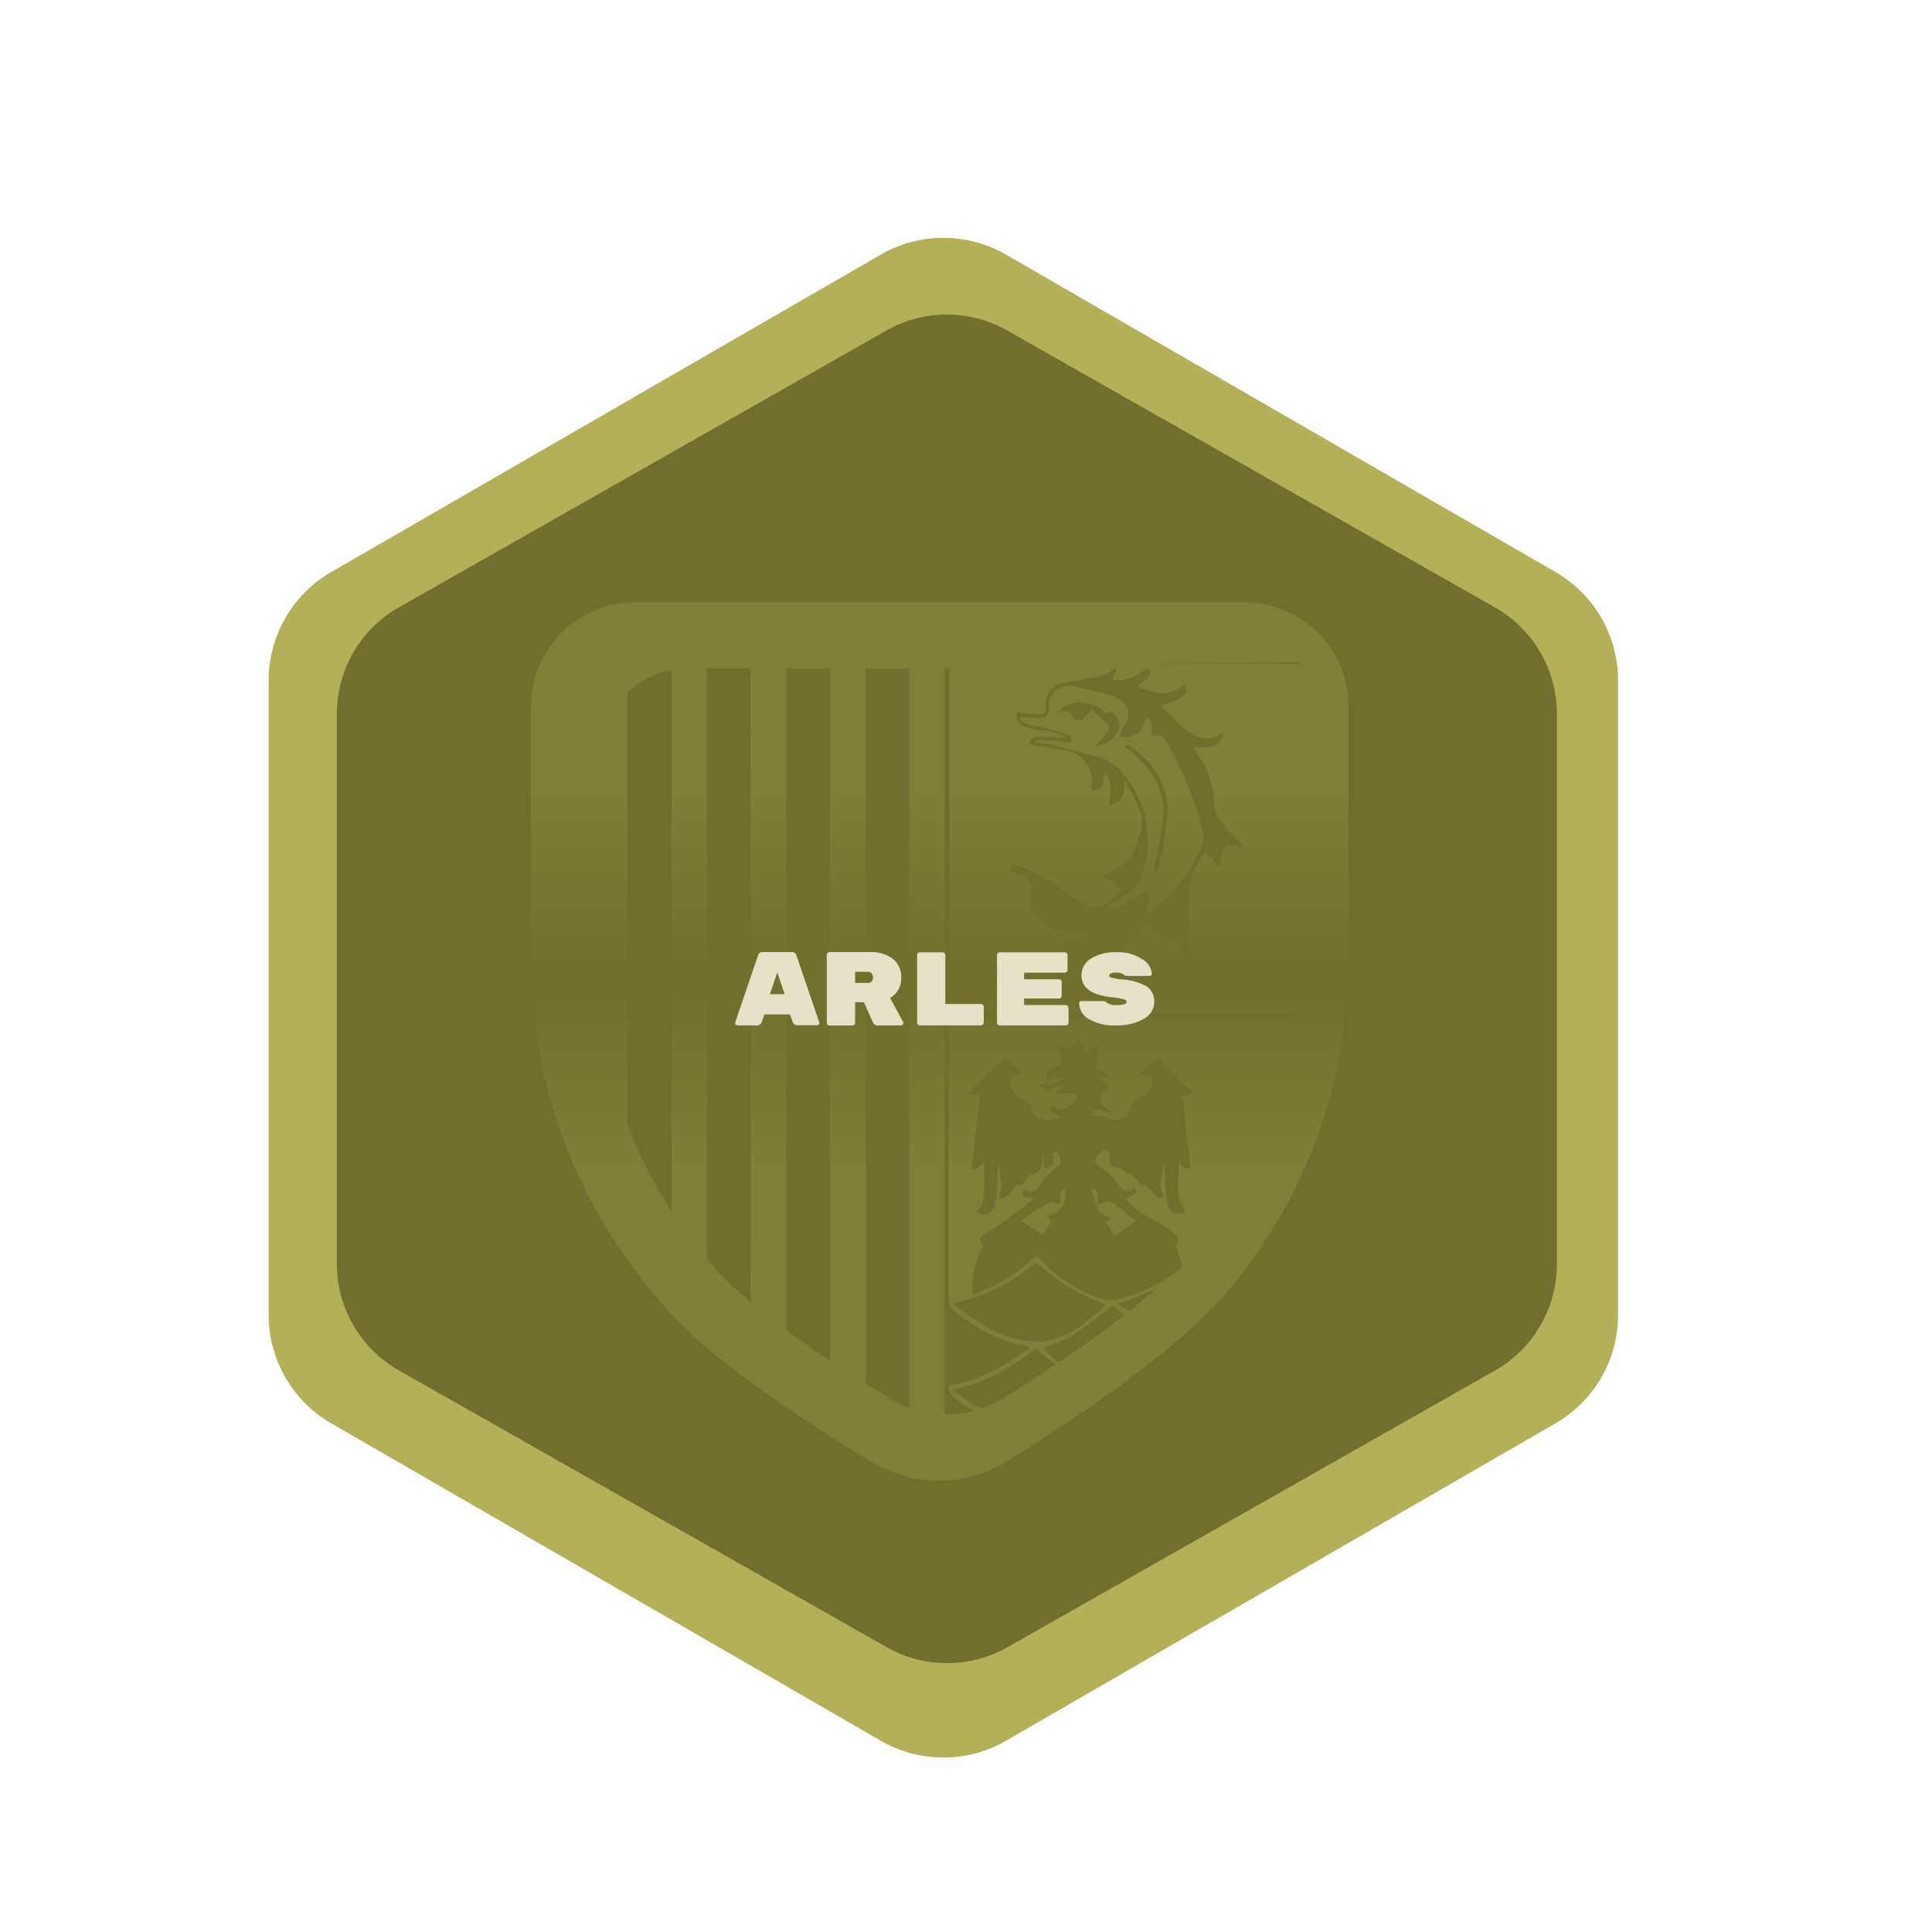 <svg xmlns="http://www.w3.org/2000/svg" xmlns:xlink="http://www.w3.org/1999/xlink" viewBox="0 0 346.99 346.99"><defs><style>.cls-1,.cls-3{fill:#b4af59;}.cls-2{fill:#706f2d;stroke:#b4af59;stroke-miterlimit:10;}.cls-3{opacity:0.24;}.cls-4{fill:url(#Dégradé_sans_nom_14);}.cls-5{fill:#e5e2c8;}</style><linearGradient id="Dégradé_sans_nom_14" x1="170.06" y1="208.83" x2="170.06" y2="142.75" gradientUnits="userSpaceOnUse"><stop offset="0" stop-color="#706f2d" stop-opacity="0"/><stop offset="0.5" stop-color="#706f2d"/><stop offset="1" stop-color="#706f2d" stop-opacity="0"/></linearGradient></defs><g id="Médailles_Finales" data-name="Médailles Finales"><g id="PACA"><path class="cls-1" d="M290.61,236.16V122.21a22.51,22.51,0,0,0-11.25-19.48l-98.68-57a22.48,22.48,0,0,0-22.49,0l-98.69,57a22.51,22.51,0,0,0-11.25,19.48v114A22.49,22.49,0,0,0,59.5,255.64l98.69,57a22.48,22.48,0,0,0,22.49,0l98.68-57A22.49,22.49,0,0,0,290.61,236.16Z"/><path class="cls-2" d="M280.12,227V128.21a22.48,22.48,0,0,0-11.39-19.56L181.16,58.93a22.49,22.49,0,0,0-22.21,0L71.39,108.65A22.48,22.48,0,0,0,60,128.21V227a22.5,22.5,0,0,0,11.39,19.56L159,296.27a22.49,22.49,0,0,0,22.21,0l87.57-49.71A22.5,22.5,0,0,0,280.12,227Z"/><path class="cls-3" d="M198.31,206.27c.07,0,0,0,0,0Z"/><path class="cls-3" d="M196,213.59c.34,1.06.6,2.14,1,3.17a2.64,2.64,0,0,0,2.67,1.78l-1,1.06c.52.88,1.05,1.77,1.45,2.46l3.93-2.79c-1.36-1.06-2.57-2.05-3.83-3-.95-.69-2-.45-3.1.22.16-1.33.34-2.43-.76-3.06Z"/><path class="cls-3" d="M194.17,128.48a1.07,1.07,0,0,0,.35-.14c.06,0,.08-.14.1-.27Z"/><path class="cls-3" d="M206,160.09a4,4,0,0,1,.35,1.38c-.15,1-.45,2-.75,3.27l2.1-1.82a27.22,27.22,0,0,0,8.21-11.26,3.22,3.22,0,0,0,.27-1.68,62.51,62.51,0,0,0-6.39-16.23c-.55-1-1.2-2.16-2.75-1.53,0,0-.13-.07-.3-.17.38-1.26.4-2.5-1-3.3a3.57,3.57,0,0,1-2.67,3.54,5.87,5.87,0,0,1-2,0,8.11,8.11,0,0,1,.62-1.58c1.63-2.35,1.22-4.12-1.33-5.44a4.38,4.38,0,0,0-1-.44c-2.34-.57-4.68-1.25-7.06-1.64-2-.34-4.11,1.65-3.94,3.41s-.27,2.4-2.15,2.39c-1,0-2-.1-2.93-.15l-.13.32a5.72,5.72,0,0,0,1.36.94c.88.28,1.83.34,2.73.58,1.61.42,3.21.87,4.79,1.4.26.09.35.68.53,1a3.45,3.45,0,0,1-1,.28c-.89-.07-1.77-.29-2.67-.35s-2,0-3,0v.37a17.22,17.22,0,0,1,2.51.23c2.57.63,5.09,1.48,7.67,2a9.77,9.77,0,0,1,6.26,4.16,18.12,18.12,0,0,1,2.79,17.2,6.29,6.29,0,0,1-3.49,4,18.8,18.8,0,0,0-3.13,2.38,11.54,11.54,0,0,0,6.24-2.77A4.71,4.71,0,0,1,206,160.09Zm-5-29.48a4.66,4.66,0,0,1-4.18,3.38c.85-1.37,2.63-2.16,2.25-3.8l-3-2.79c-.75.77-1.18,1.51-1.8,1.79-.88.38-1.52-.22-1.92-1.07-.1-.19-.51-.29-.79-.33a11.92,11.92,0,0,0-1.35,0c1.37-2.35,6.5-2,8.16.29.36-.09.71-.3,1-.23A2.57,2.57,0,0,1,201,130.61Zm2.74,4.9c-.53-.46-1.08-.9-1.61-1.35l.34-.46a7.86,7.86,0,0,1,1,.61c3.64,2.81,6.15,6.37,6.2,11.07a49.7,49.7,0,0,1-1,8,21.68,21.68,0,0,1-.66,2.61,4.3,4.3,0,0,1-.34.76l-.4-.09c.06-.52.1-1.05.19-1.57.5-2.8,1.22-5.58,1.47-8.41C209.24,142.05,207.1,138.45,203.69,135.51Z"/><path class="cls-3" d="M190.39,216.22c-.74-.09-1.58-.45-2.07-.18-1.68.91-3.24,2-5,3.2l4,2.58c.45-.74,1-1.56,1.46-2.36l-.8-1.16a3.84,3.84,0,0,0,3.29-4.82C190,214.16,190.52,215.33,190.39,216.22Z"/><path class="cls-3" d="M223.54,108.2H114a18.62,18.62,0,0,0-18.63,18.63q0,22.32,0,44.65c0,24.39,8.35,45.53,24.42,63.71,8.31,9.42,25.37,20.51,37,27.5a23,23,0,0,0,23.89-.16c12.65-7.79,32-20.72,40.93-31.92a92.48,92.48,0,0,0,18.74-39.8c.76-3.75,1-7.59,1.55-11.38,0-.17,0-.33.07-.5a18.52,18.52,0,0,0,.21-2.79V126.82A18.63,18.63,0,0,0,223.54,108.2ZM112.71,202V124.39a15.75,15.75,0,0,1,7.89-4.06v.29q0,47.85,0,95.7c0,.44,0,.86.06,1.27A78.79,78.79,0,0,1,112.71,202Zm15.78,25.84c-.53-.6-1-1.2-1.55-1.81v-106h7.85v.68c0,36.77.09,73.53,0,110.3a16.06,16.06,0,0,0,.25,3A62.23,62.23,0,0,1,128.49,227.88Zm12.72,11.05V120.05h7.85v.34q0,25.52-.06,51,0,36.5.09,73C146.45,242.66,143.78,240.81,141.21,238.93Zm18.69,12.3c-1.39-.83-2.88-1.74-4.42-2.7V120.05h7.81v1q0,54,0,107.92,0,11.94,0,23.87A19.64,19.64,0,0,1,159.9,251.23Zm23.2-95.67a45.06,45.06,0,0,1,5.23,2.54c1.67,1,3.16,2.31,4.79,3.39,3.45,2.28,4,2.23,7.11-.35.33-.27.65-.56,1-.82a3.58,3.58,0,0,0-3.5-2.62c1.49-.94,3-1.8,4.45-2.84s1.87-3,2.43-4.71a6.89,6.89,0,0,0-.1-5.13,47.06,47.06,0,0,0-2.49-4.71c.07,2.72-.75,4.05-2.9,4.37.29-2.06.75-4.14-.72-6.11-.41,1.47.16,3.41-2.3,3.47a4.4,4.4,0,0,1,0-.82,5.64,5.64,0,0,0-4.08-6.3c-2.32-.48-4.69-.75-7.11-1.12a1.44,1.44,0,0,1,1.62-1.44c1.21,0,2.41.12,3.62.18.41,0,.82,0,1.53,0a11.49,11.49,0,0,0-4.69-1.32,12.57,12.57,0,0,1-3.15-.8,1.82,1.82,0,0,1-1.1-2.44c1.18.12,2.32.31,3.47.35,1.52,0,1.71-.2,1.62-1.68a3.59,3.59,0,0,1,2.89-3.86c1.07-.34,2.23-.37,3.33-.64,2.09-.53,4.41-.36,6.12-2.1l.36.27c-.22.6-.45,1.19-.7,1.87a7.63,7.63,0,0,0,5.45-1.6c.41-.31.86-.81,1.22-.13a1.48,1.48,0,0,1-.3,1.28,16.07,16.07,0,0,1-1.93,1.59c3,1.27,5.77,2,8.41-.36,1,1.69.22,2.37-4.17,3.78,2.17,2,3.79,4.38,6.49,5.56a4.33,4.33,0,0,0,3.64-.09c.33-.15.67-.28,1.11-.47-.47,2.18-2,2.82-5.49,2.43.53.83,1.05,1.6,1.52,2.4a15.19,15.19,0,0,1,2.27,7.66c0,2,1.51,3.38,2.54,4.91a14.27,14.27,0,0,0,1.72,1.76c.27.29.5.62.75.92l-.16.33c-.46-.06-.92-.11-1.38-.19-1.16-.22-1.7.19-1.93,1.36-.14.7-.38,1.37-.66,2.36-.6-.75-.9-1.16-1.24-1.53-.84-.92-1.54-.78-2.21.24a11.21,11.21,0,0,0-1.88,6c-.07,2.73-.35,5.46-.31,8.18a6.44,6.44,0,0,0,3.3,5.63,3.42,3.42,0,0,1,.57.61,1.4,1.4,0,0,1-2.12,0,17.67,17.67,0,0,1-2.08-2.78,8.28,8.28,0,0,1-.68-1.74,2,2,0,0,0-2.32-1.5,1.65,1.65,0,0,1-1.75-.87c-1.38-2-2.87-1.95-4.47-.16a9.93,9.93,0,0,0-2.89,6.49c-.07,2.72,1.27,4.11,4,4.34a7,7,0,0,1,1.64.57,5.83,5.83,0,0,1-1.57,1.12c-1.85.56-3.16-.52-4.26-1.79a28,28,0,0,1-2-2.89c-.34-.5-.67-.75-1.34-.49a1.44,1.44,0,0,1-1.87-.83,5.62,5.62,0,0,0-4.92-3.44,1.92,1.92,0,0,1-.66-.23,4.45,4.45,0,0,1-.56-.52,12,12,0,0,1,1.6-.7c1.39-.37,2.81-.65,4.21-1a6.94,6.94,0,0,0,1.17-.57c-2-.23-3.87-.35-5.73-.68a4.69,4.69,0,0,1-3.91-2.82.57.57,0,0,0-.29-.35c-1.67-.62-1.45-1.93-1.18-3.24a2.75,2.75,0,0,0-.62-2.83,8.26,8.26,0,0,0-2-1.05,10.69,10.69,0,0,0-1.27-.4C181.69,155.61,182.34,155.23,183.1,155.56Zm-2.91,95.54a20,20,0,0,1-3.95,1.86,18.25,18.25,0,0,1-5.05-3.31c5.76-1.22,10.46-4,14.95-7.46a7,7,0,0,0,.87.93c.84.67,1.69,1.33,2.54,2C186.21,247.32,183,249.36,180.19,251.1Zm4.66-10.19a19.44,19.44,0,0,1-8.32-3c-1.79-1.07-3.48-2.32-5.21-3.49,0-.11.07-.22.1-.34A33,33,0,0,0,186,226.75c2,1.53,3.91,3.17,6,4.44s4.3,2.14,6.55,3.23C194.69,237.92,190.72,241.4,184.85,240.91Zm5.31,3.78a12.07,12.07,0,0,1-2.83-2.59,29.08,29.08,0,0,0,4.94-2,72.12,72.12,0,0,0,6.59-4.86c.64-.51,1-.78,1.74-.14a8.65,8.65,0,0,0,1.47,1C198.23,239.1,194.12,242,190.16,244.69Zm12.69-9.21-2.29-1.28c1.51-.49,2.72-.8,3.85-1.28s2.13-.89,3.16-1.39C206.08,232.85,204.49,234.17,202.85,235.48Zm11-25.73c-.9.34-1.23.19-2.17-1.11.19,3-1,6.08,1.22,8.8-1.38,1-2.7.7-3.13-1a28.55,28.55,0,0,1-.55-4.64c-.07-.8,0-1.61,0-2.42h-.32c-.17,1.24-.36,2.47-.48,3.71,0,.31.22.64.3,1s.1.65.15,1c-.35,0-.85.15-1,0-.75-.69-1.41-1.48-2.15-2.28-.61.37-1.11-.24-1.47-.8a3,3,0,0,0-1.63-1.23,4.58,4.58,0,0,1-1.2-.92c-.81-.18-1.7-.14-1.9-.49a6.7,6.7,0,0,1-.33-2.3l-.81-.67c-2.36,2.16-2.33,2.21.33,4a9.84,9.84,0,0,1,1.74,1.84,11.69,11.69,0,0,0,1,1.28c.72.61,1.51.86,2.35-.37.11.57.33,1.12.22,1.19a16.26,16.26,0,0,1-1.92,1,5.63,5.63,0,0,0,.64.69,16.93,16.93,0,0,0,4.69,3.22,15.36,15.36,0,0,1,4,2.85c.23.2,0,.92,0,1.4H211c.42,1.12.9,2.23,1.24,3.39a1.3,1.3,0,0,1-.35,1.17,32.58,32.58,0,0,1-10,5.06,8.23,8.23,0,0,1-5.62-.35,27.65,27.65,0,0,1-10.12-7.23,30.81,30.81,0,0,1-11.44,7,14.65,14.65,0,0,1,2-8.87c-1-.92-1-1.17.09-2a17.82,17.82,0,0,1,1.67-1s.08,0,.11,0q3.47-2.55,6.93-5.13c.07-.05.09-.19.14-.3-2.06-.2-2.31-.45-1.72-1.66,1.1.78,2,.74,2.71-.47a13.14,13.14,0,0,1,3.33-3.56c1.12-.85.12-1.76,0-2.63l-1.09.22c.47,1.33.85,2.68-1.43,2.68v-2.23l-.32,0c.26,1.52,0,2.81-1.56,3.39-.18.07-.43-.07-.7-.12-.78,1.74-1.37,2.22-2.23,2-.78.85-1.4,1.63-2.13,2.28-.21.18-.75,0-1.13,0,.08-.31.18-.62.26-.93a4.23,4.23,0,0,0,.23-1.1c0-.7-.14-1.4-.23-2.09a14.79,14.79,0,0,0-.39-2.07c-.09,1.85-.17,3.71-.29,5.56a9.15,9.15,0,0,1-.26,1.73c-.48,1.91-1.66,2.38-3.49,1.35,1.49-.9,1.45-2.43,1.54-3.84.11-1.67,0-3.36,0-5.25a5.89,5.89,0,0,1-1,1.25,4.29,4.29,0,0,1-1.29.4c.52-4.6,1-9,1.51-13.34l-1.9-.36c.82-.85,1.49-1.56,2.19-2.25,1.11-1.09,2.2-2.21,3.37-3.24a1.33,1.33,0,0,1,2.13.22,14.56,14.56,0,0,0,1.89,1.64l-2,.53c-.67,1.38-.14,2.77,1.81,4,.91.58,2.16.77,2,2.38,0,.34.79,1,1.33,1.18a4.67,4.67,0,0,0,3.76-.37,4.79,4.79,0,0,1-1.53-.68,2,2,0,0,1-.25-1.41c1.09,1.05,2.12.79,3.18.25a2.08,2.08,0,0,0,1.36-2.3h-3.74l1.76-1.51c-1.56.1-3.35,1.91-4.81-.39,1.9,1,3.34-.47,5.17-.81-2.31-.3-2.31-.3-3.25.62-.76-1.05-.56-1.93.56-2.41,1.69-.72,2-1.5,1.21-3.11a7.83,7.83,0,0,1-.57-1.34c.36.85,2.21-.3,2.06,1.69l2-2.48c-.12,1.09,1.85,1.06.85,2.33l1.21.12c-.1-.65-.42-1.46.84-1.23.24,0,.56-.34,1-.4a4.93,4.93,0,0,0-.52,1.09,16.18,16.18,0,0,0-.11,1.71c0,.4-.1.8-.19,1.53l2.19,1.29-1.47.79,1.73,1.45-1.43.77c-.13,1.27-.14,2.66,1.54,3.4l-.2.38-2.41-.73-.57,1c1.35.34,2.58.74,3.83.93a2.41,2.41,0,0,0,3-2.18c.07-.4.54-.78.91-1.08.67-.53,1.47-.91,2.08-1.49a2.46,2.46,0,0,0,.76-3l-2.06-.52a21.61,21.61,0,0,0,2-1.76,1.34,1.34,0,0,1,2.15-.08c1.23,1.12,2.37,2.36,3.56,3.54.59.58,1.21,1.12,2,1.83l-1.94.51C212.8,200.87,213.3,205.29,213.81,209.75Zm18.08-27H170.4v1.5l0,32.57c0,5.57,0,11.13,0,16.7a2.39,2.39,0,0,0,.62,1.63A30,30,0,0,0,181.19,241c1.19.4,2.43.62,3.79,1-4.47,3.21-9,6-14.69,6.85.23.65.29,1.38.68,1.76a15.85,15.85,0,0,0,4,2.75,19.52,19.52,0,0,1-5.31.66v-134h.86v62H172l35.62-.05q12.16,0,24.34,0H232C232,182.24,231.92,182.52,231.89,182.79Zm-28.4-63.7h29.85c0,.08,0,.16,0,.24Z"/><rect class="cls-4" x="63.63" y="142.75" width="212.86" height="66.08"/></g><g id="Textes"><path class="cls-5" d="M136,184.16h-3.54a.38.38,0,0,1-.29-.12.32.32,0,0,1-.13-.24.57.57,0,0,1,0-.16l4.09-12A.78.78,0,0,1,137,171h5.21a.78.78,0,0,1,.84.62l4.09,12a.57.57,0,0,1,0,.16.35.35,0,0,1-.12.24.4.4,0,0,1-.29.12h-3.55a.85.85,0,0,1-.84-.64l-.47-1.31h-4.57l-.47,1.31A.85.85,0,0,1,136,184.16Zm4.93-5.6-1.33-3.9-1.33,3.9Z"/><path class="cls-5" d="M162.23,183.58a.58.58,0,0,1,0,.21.37.37,0,0,1-.12.25.4.4,0,0,1-.29.12H157.6a.79.79,0,0,1-.79-.47L155.16,180h-1.58v3.68a.52.52,0,0,1-.14.35.51.51,0,0,1-.36.15H149a.49.49,0,0,1-.36-.15.49.49,0,0,1-.15-.35V171.55A.51.51,0,0,1,149,171h7.29a6.29,6.29,0,0,1,4.07,1.22,4,4,0,0,1,1.5,3.32,3.94,3.94,0,0,1-2,3.69Zm-8.65-9.05v2h2.35a.81.81,0,0,0,.64-.27,1.09,1.09,0,0,0,.22-.68,1.16,1.16,0,0,0-.22-.72.72.72,0,0,0-.64-.31Z"/><path class="cls-5" d="M169.78,180.32h6.39a.51.51,0,0,1,.51.51v2.83a.49.49,0,0,1-.15.35.49.49,0,0,1-.36.15H165.22a.51.51,0,0,1-.5-.5V171.55a.49.49,0,0,1,.15-.36.49.49,0,0,1,.35-.15h4.05a.51.51,0,0,1,.51.51Z"/><path class="cls-5" d="M183.93,180.51h7.48a.51.51,0,0,1,.5.5v2.65a.51.51,0,0,1-.5.5H179.56a.47.47,0,0,1-.35-.15.49.49,0,0,1-.15-.35V171.55a.49.49,0,0,1,.15-.36.47.47,0,0,1,.35-.15h11.66a.45.45,0,0,1,.35.15.46.46,0,0,1,.16.36v2.64a.46.46,0,0,1-.16.36.45.45,0,0,1-.35.15h-7.29v1.18h6.26a.47.47,0,0,1,.35.15.49.49,0,0,1,.15.35v2.44a.49.49,0,0,1-.15.36.47.47,0,0,1-.35.15h-6.26Z"/><path class="cls-5" d="M206,177.2a3.24,3.24,0,0,1,1.3,2.8,3.45,3.45,0,0,1-1.89,3,9.6,9.6,0,0,1-5,1.16,8.8,8.8,0,0,1-4.86-1.14,3.31,3.31,0,0,1-1.73-2.82c0-.27.14-.4.43-.4h3.84a.88.88,0,0,1,.64.23,2.67,2.67,0,0,0,1.81.48c1.19,0,1.78-.18,1.78-.53s-.18-.39-.56-.52a13.26,13.26,0,0,0-2.23-.37c-3.54-.41-5.3-1.72-5.3-3.92a3.51,3.51,0,0,1,1.7-3,8.12,8.12,0,0,1,4.57-1.15,7.86,7.86,0,0,1,4.62,1.24,3.36,3.36,0,0,1,1.76,2.61.39.39,0,0,1-.12.3.49.49,0,0,1-.33.11h-4a.84.84,0,0,1-.58-.21,2,2,0,0,0-1.35-.39c-.84,0-1.26.17-1.26.5s.16.33.49.43a12.85,12.85,0,0,0,1.95.32A9.72,9.72,0,0,1,206,177.2Z"/></g></g></svg>